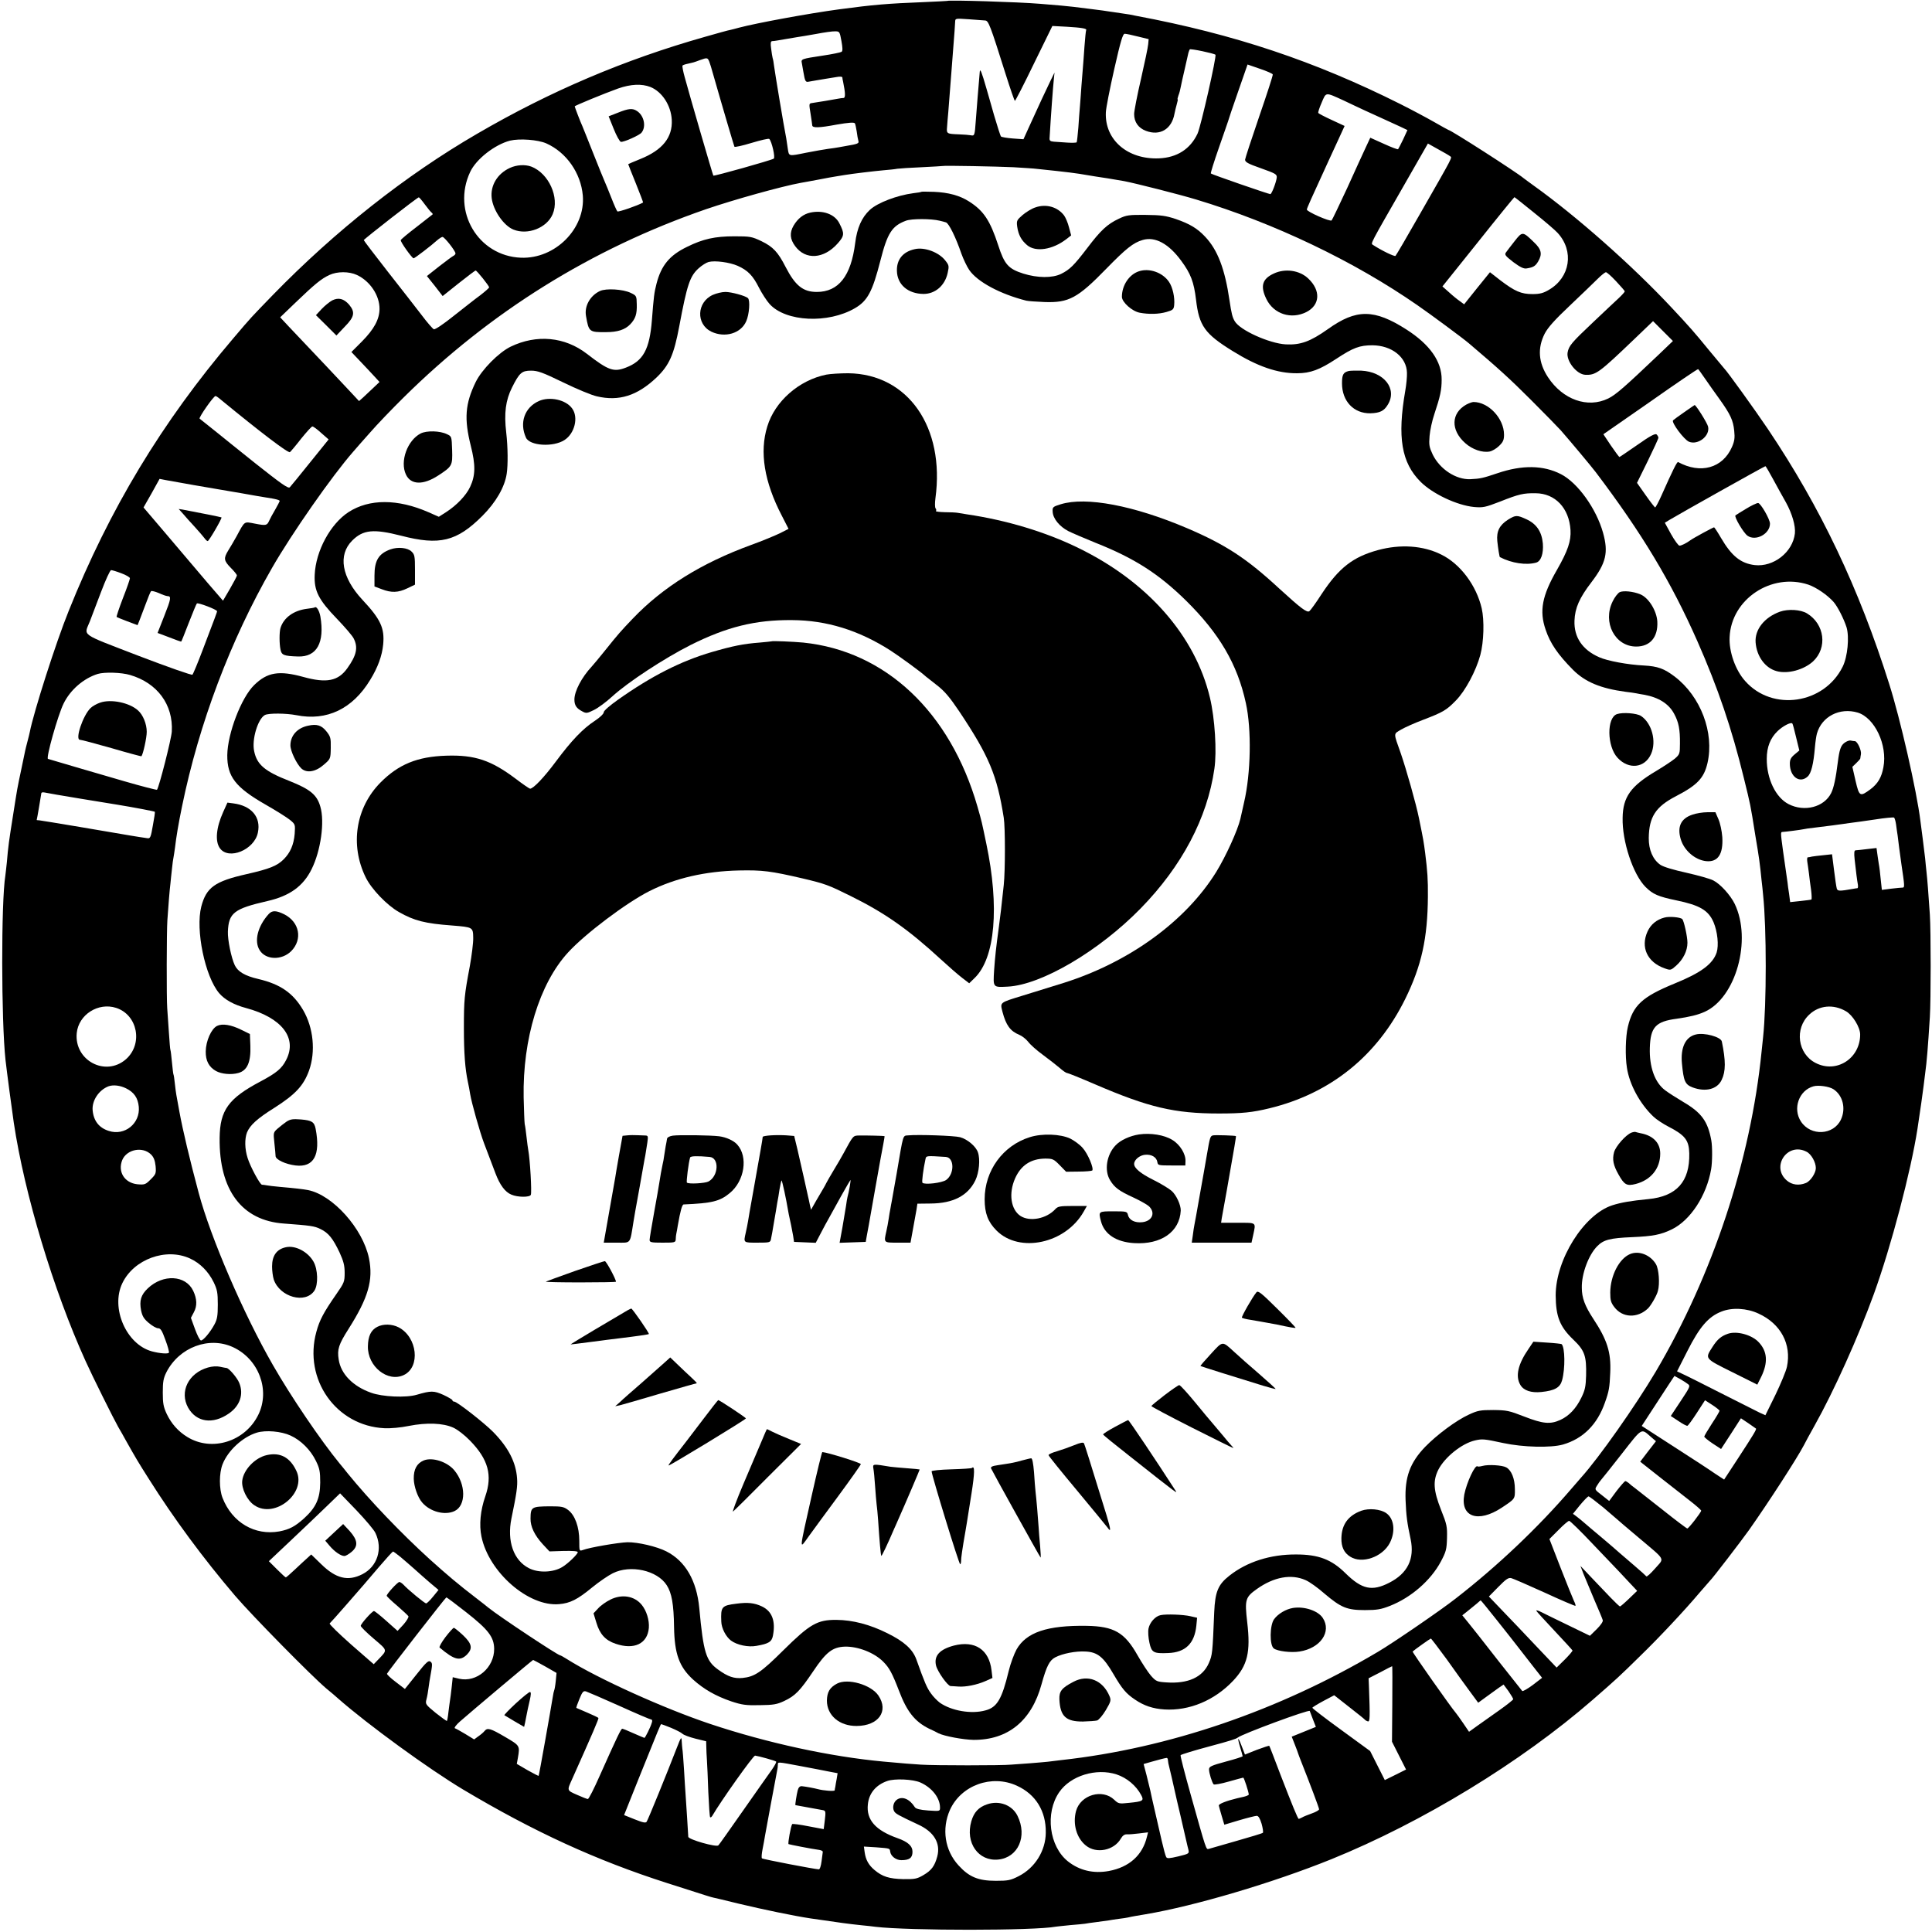 <?xml version="1.0" standalone="no"?>
<!DOCTYPE svg PUBLIC "-//W3C//DTD SVG 20010904//EN"
 "http://www.w3.org/TR/2001/REC-SVG-20010904/DTD/svg10.dtd">
<svg version="1.0" xmlns="http://www.w3.org/2000/svg"
 width="1264pt" height="1264pt" viewBox="0 0 1264 1264"
 preserveAspectRatio="xMidYMid meet">
<g transform="translate(0,1264) scale(0.1,-0.1)"
fill="#000000" stroke="none">
<path d="M6197 12634 c-1 -1 -72 -4 -157 -8 -231 -9 -327 -17 -550 -47 -200
-27 -537 -89 -655 -120 -22 -6 -48 -13 -58 -15 -10 -1 -84 -22 -165 -45 -526
-149 -1011 -355 -1490 -634 -467 -271 -929 -636 -1336 -1054 -149 -154 -137
-140 -261 -286 -465 -546 -809 -1116 -1076 -1783 -83 -205 -229 -662 -254
-791 -2 -9 -8 -36 -15 -61 -7 -25 -13 -52 -15 -60 -2 -8 -13 -62 -25 -120 -29
-137 -26 -122 -54 -300 -27 -169 -33 -212 -41 -310 -4 -36 -8 -75 -10 -88 -28
-173 -27 -949 1 -1207 8 -71 42 -328 54 -409 70 -468 259 -1096 470 -1561 43
-96 185 -381 213 -430 13 -22 36 -62 51 -90 63 -112 80 -141 148 -248 165
-262 358 -523 566 -767 114 -133 500 -525 597 -607 28 -23 64 -53 80 -68 194
-170 588 -457 815 -593 463 -276 870 -463 1335 -612 290 -93 281 -90 302 -95
10 -2 83 -19 163 -39 167 -40 366 -81 472 -97 207 -30 240 -35 335 -45 35 -3
75 -8 90 -10 218 -26 1042 -26 1182 1 9 1 51 6 94 10 43 3 86 8 95 9 9 2 44 7
77 11 32 4 68 9 80 11 11 2 40 7 65 10 25 3 52 7 60 9 8 2 31 7 50 10 19 3 49
8 65 11 321 54 834 206 1215 360 597 242 1241 635 1710 1043 155 135 177 155
311 287 120 116 295 303 384 409 38 44 71 82 74 85 11 8 205 261 254 330 129
183 314 469 359 555 8 17 39 73 68 125 127 226 287 581 390 865 113 312 242
802 285 1080 18 120 35 236 40 280 3 28 8 64 10 80 11 80 18 166 31 372 7 109
7 560 0 668 -9 136 -17 238 -22 280 -2 22 -7 63 -9 90 -3 28 -11 86 -16 130
-6 44 -13 96 -15 115 -24 196 -132 669 -204 895 -199 629 -448 1153 -793 1667
-85 126 -267 379 -287 398 -3 3 -48 57 -100 120 -93 114 -126 152 -250 284
-256 273 -617 592 -895 791 -31 22 -61 45 -68 50 -45 38 -476 315 -491 315 -2
0 -43 23 -92 51 -49 28 -150 82 -224 119 -559 280 -1085 456 -1725 576 -22 4
-42 8 -45 9 -3 0 -30 5 -60 9 -30 4 -64 10 -75 11 -10 2 -60 9 -110 15 -49 6
-103 13 -120 15 -31 4 -117 12 -220 20 -143 12 -599 26 -608 19z m248 -128
c22 -1 32 -26 135 -353 30 -95 57 -173 60 -173 3 0 60 110 125 245 l120 245
95 -5 c101 -6 133 -12 126 -23 -2 -4 -7 -52 -11 -107 -4 -55 -8 -116 -10 -135
-2 -19 -6 -75 -10 -125 -3 -49 -8 -110 -10 -135 -2 -25 -7 -85 -10 -135 -4
-49 -9 -93 -11 -96 -2 -3 -30 -4 -61 -2 -32 2 -71 5 -88 6 -25 2 -30 7 -28 27
8 138 22 330 28 385 l4 40 -27 -55 c-27 -55 -78 -165 -143 -308 l-33 -73 -70
5 c-38 3 -73 9 -77 13 -4 4 -24 67 -45 138 -20 72 -43 150 -50 175 -31 108
-42 136 -44 110 -1 -14 -3 -41 -5 -60 -4 -42 -12 -144 -21 -260 -7 -98 -8
-100 -33 -95 -10 2 -45 5 -77 6 -79 3 -82 4 -78 47 1 20 5 64 8 97 5 64 16
204 21 270 2 22 6 81 10 130 9 116 13 165 14 193 1 22 2 22 89 16 48 -4 96 -7
107 -8z m-940 -134 c8 -45 9 -65 1 -71 -6 -4 -62 -16 -124 -25 -139 -21 -142
-22 -136 -49 2 -12 7 -38 10 -57 11 -64 14 -69 37 -64 12 2 36 6 52 9 17 3 44
7 60 10 17 3 47 8 68 11 20 4 37 3 38 -2 0 -5 2 -18 5 -29 15 -73 16 -105 3
-106 -8 0 -22 -2 -32 -4 -25 -5 -150 -26 -174 -29 -21 -3 -21 -3 -9 -76 5 -30
9 -62 10 -70 1 -18 44 -17 161 5 76 13 113 16 118 8 3 -4 8 -29 12 -53 3 -25
8 -52 11 -62 5 -16 -3 -20 -81 -33 -16 -3 -39 -7 -50 -9 -11 -2 -42 -7 -68
-10 -50 -8 -57 -9 -142 -25 -118 -24 -113 -25 -121 27 -4 26 -8 56 -10 67 -17
85 -73 423 -80 475 -2 19 -6 42 -9 50 -2 8 -7 36 -10 63 -5 35 -3 47 7 48 7 0
22 2 33 4 46 8 102 17 130 22 17 2 73 12 125 21 52 10 108 18 124 17 29 0 30
-3 41 -63z m1940 29 l70 -17 -3 -33 c-1 -18 -23 -121 -47 -227 -25 -107 -45
-211 -45 -230 0 -52 27 -91 77 -110 92 -35 169 11 187 112 3 16 10 44 15 62 5
17 8 32 6 32 -3 0 0 11 5 26 6 14 12 39 15 55 3 17 15 70 26 117 11 48 22 95
24 106 3 10 7 21 9 23 6 6 158 -26 168 -35 9 -9 -96 -471 -117 -516 -48 -102
-135 -157 -253 -162 -205 -8 -355 121 -347 301 1 28 26 155 55 283 42 185 56
232 69 231 9 0 48 -8 86 -18z m-2805 -163 c5 -13 16 -48 24 -78 61 -214 138
-474 141 -480 3 -4 53 7 112 25 60 18 111 30 116 26 16 -15 41 -123 29 -129
-17 -11 -391 -116 -395 -111 -4 5 -159 538 -187 643 -11 38 -17 73 -15 77 3 3
18 9 35 12 35 8 35 7 80 24 47 17 49 16 60 -9z m3687 -85 c2 -5 -38 -128 -88
-273 -50 -146 -92 -274 -93 -284 -1 -16 18 -27 104 -57 95 -34 105 -39 103
-61 -4 -32 -33 -108 -42 -108 -11 0 -384 129 -389 135 -3 2 21 78 52 167 32
90 58 168 60 173 1 6 30 92 65 192 l63 181 81 -28 c45 -15 83 -32 84 -37z
m-4072 -82 c77 -31 135 -121 140 -215 6 -115 -61 -198 -205 -256 -44 -18 -80
-33 -80 -34 0 -1 22 -58 50 -126 27 -68 49 -124 47 -125 -32 -19 -162 -64
-168 -58 -4 4 -22 44 -39 88 -17 44 -38 94 -45 110 -8 17 -41 100 -75 185 -34
85 -65 164 -70 175 -12 25 -50 125 -50 129 0 5 195 85 284 117 83 29 154 32
211 10z m4535 -88 c41 -20 104 -49 140 -66 36 -16 92 -42 125 -57 33 -15 81
-37 107 -49 l46 -22 -28 -61 c-16 -33 -31 -62 -33 -64 -3 -3 -45 13 -93 35
l-89 40 -29 -62 c-16 -34 -71 -154 -122 -267 -52 -112 -98 -208 -102 -212 -10
-10 -162 57 -162 71 0 8 23 60 143 321 14 30 43 94 65 141 l39 85 -84 39 c-46
21 -86 42 -88 46 -3 3 7 34 22 68 30 70 22 69 143 14z m-5216 -281 c132 -59
226 -194 239 -341 18 -216 -180 -416 -405 -407 -280 11 -453 304 -332 561 39
84 161 179 261 205 63 15 182 6 237 -18z m5913 -84 c14 -11 26 12 -197 -378
-83 -146 -155 -269 -160 -274 -6 -6 -88 33 -148 72 -15 10 -21 -2 198 380
l162 283 66 -37 c37 -20 73 -41 79 -46z m-2857 -72 c64 -4 133 -8 155 -11 202
-21 257 -28 330 -41 17 -3 41 -7 55 -9 24 -3 124 -19 185 -30 73 -14 361 -87
470 -120 508 -153 1033 -403 1450 -693 87 -60 295 -214 335 -248 192 -163 269
-233 405 -369 88 -88 176 -178 196 -200 57 -65 202 -238 229 -274 302 -399
493 -717 665 -1106 134 -304 225 -571 304 -895 45 -183 42 -168 75 -375 25
-147 30 -184 41 -295 4 -30 8 -73 10 -95 23 -215 23 -716 0 -930 -2 -22 -7
-65 -10 -95 -71 -711 -320 -1463 -693 -2095 -133 -224 -370 -561 -487 -691 -5
-6 -35 -40 -65 -75 -217 -253 -483 -505 -756 -717 -95 -75 -412 -292 -509
-349 -649 -385 -1370 -631 -2070 -708 -33 -4 -73 -9 -90 -11 -16 -2 -68 -6
-115 -10 -47 -3 -103 -7 -125 -9 -55 -6 -504 -6 -590 0 -62 4 -115 8 -245 20
-346 32 -758 121 -1133 246 -302 101 -736 297 -937 424 -22 14 -42 25 -45 25
-15 0 -394 251 -470 312 -5 5 -39 31 -75 59 -124 95 -192 153 -309 258 -187
170 -392 384 -536 561 -20 25 -43 54 -52 64 -124 151 -321 441 -438 646 -191
332 -407 833 -485 1125 -60 224 -104 410 -126 530 -9 50 -18 99 -20 110 -2 11
-7 45 -10 75 -3 30 -7 57 -9 60 -2 3 -6 39 -10 80 -4 41 -8 77 -10 80 -2 3 -6
54 -10 114 -4 60 -9 132 -11 160 -5 66 -4 505 1 576 6 89 15 202 20 240 2 19
6 62 10 95 3 33 8 67 10 75 2 8 6 38 10 65 8 69 22 153 46 270 111 541 316
1085 589 1560 129 225 394 604 531 760 14 17 64 73 110 125 45 52 144 155 219
229 567 561 1229 973 1978 1232 184 63 496 150 622 173 14 2 66 12 115 21 50
10 101 19 115 21 14 2 39 6 55 9 55 9 189 25 255 31 36 3 76 7 90 10 14 2 86
7 160 10 74 4 136 7 137 8 5 4 360 -3 463 -8z m-3850 -244 c19 -26 39 -50 45
-54 5 -4 7 -9 5 -11 -3 -2 -50 -39 -105 -82 -55 -42 -102 -81 -103 -86 -4 -10
74 -119 84 -119 7 0 117 84 154 118 14 12 30 22 35 22 13 0 85 -92 85 -108 0
-5 -6 -12 -12 -15 -7 -3 -49 -34 -94 -69 l-81 -64 52 -65 51 -66 104 83 c58
46 108 84 112 84 8 0 88 -100 88 -110 0 -4 -26 -27 -57 -51 -32 -23 -110 -85
-175 -136 -66 -53 -122 -91 -130 -87 -7 3 -43 44 -79 92 -37 48 -137 177 -223
286 -86 110 -156 202 -156 205 1 7 352 281 360 280 3 0 21 -21 40 -47z m7257
-54 c70 -56 139 -115 154 -132 109 -119 82 -291 -57 -372 -37 -22 -60 -28
-108 -28 -74 0 -115 18 -210 90 l-68 53 -85 -105 -84 -105 -27 20 c-15 10 -47
36 -71 58 l-44 39 234 292 c128 161 235 292 237 292 2 0 60 -46 129 -102z
m-7702 -407 c86 -40 149 -134 148 -223 -1 -68 -36 -132 -115 -212 l-69 -69 58
-61 c32 -34 74 -78 92 -98 l34 -37 -40 -38 c-22 -21 -52 -49 -67 -63 l-27 -24
-55 59 c-49 53 -234 249 -405 429 l-56 60 102 98 c125 120 168 155 220 179 51
24 129 24 180 0z m8238 -41 c31 -33 57 -63 57 -66 0 -4 -17 -23 -38 -43 -22
-20 -98 -92 -170 -160 -141 -133 -158 -154 -166 -197 -10 -56 59 -143 115
-146 70 -3 89 11 324 236 l120 115 65 -65 65 -65 -95 -91 c-224 -213 -278
-260 -328 -285 -135 -66 -298 -8 -395 140 -62 95 -69 189 -21 284 21 40 64 89
167 186 77 73 158 151 181 174 22 22 46 41 52 42 6 1 36 -26 67 -59z m582
-637 c22 -32 64 -92 94 -133 73 -102 90 -140 97 -208 5 -47 2 -68 -15 -107
-61 -138 -205 -178 -352 -98 -7 4 -36 -55 -109 -219 -19 -43 -38 -77 -41 -78
-3 0 -31 36 -62 80 l-57 81 70 142 c38 78 70 147 70 153 0 6 -6 16 -12 22 -10
7 -44 -11 -126 -69 -62 -43 -115 -79 -117 -79 -2 0 -27 33 -55 74 l-50 75 308
214 c169 119 309 214 312 212 3 -2 23 -30 45 -62z m-9710 -138 c263 -216 442
-352 452 -343 6 5 40 45 74 89 35 43 67 79 73 79 6 0 32 -19 58 -43 l48 -42
-121 -150 c-66 -82 -126 -156 -133 -163 -10 -10 -53 20 -227 158 -118 94 -223
179 -234 188 -11 9 -43 35 -70 56 -28 22 -54 43 -59 47 -7 7 91 148 104 148 3
1 19 -10 35 -24z m10157 -523 c26 -48 63 -115 83 -150 40 -73 63 -152 58 -202
-14 -123 -140 -221 -263 -207 -91 11 -151 59 -220 177 -22 38 -43 70 -46 70
-6 0 -135 -70 -154 -84 -27 -20 -60 -36 -72 -36 -7 0 -32 34 -55 75 l-41 75
31 19 c61 37 621 351 627 351 3 0 26 -40 52 -88z m-10332 -36 c80 -14 159 -27
175 -30 56 -9 210 -36 231 -40 12 -2 39 -7 60 -10 67 -10 94 -17 94 -24 -1 -4
-14 -29 -30 -57 -16 -27 -34 -60 -39 -72 -14 -31 -20 -33 -92 -19 -75 14 -65
21 -122 -84 -17 -30 -41 -72 -54 -92 -31 -51 -29 -66 17 -113 22 -22 40 -44
40 -50 0 -5 -21 -45 -46 -88 l-45 -77 -101 117 c-137 161 -127 149 -281 331
l-138 162 53 93 52 94 41 -8 c22 -4 105 -19 185 -33z m-475 -577 c30 -11 55
-26 55 -32 0 -7 -20 -65 -46 -131 -25 -65 -43 -120 -41 -122 1 -2 33 -15 70
-29 l67 -25 11 27 c6 16 24 64 41 108 16 44 32 83 36 87 4 4 27 -2 51 -12 24
-11 49 -20 57 -20 26 0 23 -18 -21 -129 l-44 -112 27 -10 c104 -40 126 -48
128 -46 2 2 24 57 49 122 26 66 49 123 53 127 8 7 132 -40 132 -51 0 -7 -11
-35 -95 -256 -31 -82 -61 -154 -66 -159 -4 -5 -155 48 -354 124 -388 150 -356
127 -317 225 10 28 44 114 73 192 30 79 59 143 66 143 7 0 37 -9 68 -21z
m11036 -74 c52 -18 124 -67 165 -113 27 -31 67 -110 85 -166 19 -64 7 -192
-25 -257 -121 -246 -460 -296 -638 -95 -64 71 -107 192 -102 288 11 248 274
423 515 343z m-10980 -591 c178 -52 283 -194 273 -370 -3 -50 -84 -367 -97
-381 -3 -2 -101 23 -218 57 -193 56 -466 136 -495 145 -15 4 65 287 102 362
44 90 131 165 224 194 44 13 154 10 211 -7z m11303 -246 c111 -34 196 -212
168 -358 -12 -66 -36 -107 -85 -144 -68 -50 -73 -48 -97 55 l-21 92 25 24 c14
13 26 27 27 31 0 4 2 16 4 27 5 24 -23 85 -39 86 -6 0 -19 2 -28 4 -10 2 -28
-5 -42 -16 -23 -18 -32 -45 -42 -124 -13 -106 -27 -171 -44 -204 -46 -92 -175
-125 -278 -72 -85 43 -144 167 -143 297 0 76 23 135 71 181 33 32 86 60 96 50
3 -2 14 -44 25 -91 l21 -86 -31 -26 c-24 -20 -31 -34 -31 -60 0 -86 65 -133
117 -84 23 21 38 83 47 190 3 36 9 76 13 90 31 112 149 173 267 138z m-11629
-563 c116 -19 226 -37 245 -40 93 -15 241 -43 243 -46 2 -2 -4 -43 -13 -90
-13 -76 -17 -86 -35 -83 -26 3 -83 13 -115 18 -95 17 -578 98 -592 99 -10 1
-18 1 -18 2 2 3 29 164 30 173 0 8 8 10 23 7 12 -3 116 -21 232 -40z m11880
-170 c3 -22 7 -53 10 -70 2 -16 7 -52 10 -80 4 -27 10 -77 15 -110 21 -140 22
-152 8 -152 -7 0 -41 -3 -74 -7 l-62 -8 -8 74 c-4 40 -8 75 -9 78 -1 3 -5 31
-10 64 l-8 58 -61 -7 c-33 -4 -67 -8 -75 -8 -10 0 -12 -14 -7 -61 9 -82 16
-136 21 -163 2 -13 1 -23 -3 -24 -4 0 -16 -2 -27 -4 -90 -16 -103 -16 -108 2
-3 10 -11 64 -18 121 l-13 103 -56 -6 c-30 -3 -64 -7 -75 -9 -11 -3 -23 -5
-28 -5 -4 -1 -5 -13 -3 -28 3 -16 7 -50 11 -78 3 -27 9 -76 14 -108 4 -32 5
-59 2 -62 -4 -2 -36 -6 -73 -10 l-66 -7 -7 54 c-5 29 -9 62 -10 73 -2 11 -8
58 -15 105 -7 47 -13 94 -15 105 -16 118 -16 122 -3 122 20 1 121 14 138 18 8
2 40 7 70 10 30 4 84 10 120 15 36 5 88 12 115 16 28 3 102 14 165 23 63 10
118 15 122 12 4 -4 10 -24 13 -46z m-11645 -1199 c141 -46 177 -236 64 -336
-134 -117 -339 -8 -322 171 12 121 141 203 258 165z m11317 -22 c44 -25 93
-105 93 -152 0 -157 -155 -257 -292 -186 -117 60 -139 225 -41 316 64 61 158
70 240 22z m-11253 -504 c53 -26 78 -62 84 -121 10 -109 -92 -192 -196 -158
-64 20 -100 66 -106 136 -5 63 41 132 104 156 31 11 75 6 114 -13z m11171 -6
c62 -40 83 -127 49 -199 -48 -102 -197 -110 -261 -13 -56 84 -14 205 82 231
32 9 103 -1 130 -19z m-11007 -427 c18 -18 26 -39 30 -76 4 -48 2 -53 -32 -87
-34 -34 -39 -36 -87 -32 -85 9 -130 82 -99 159 30 70 133 90 188 36z m10831
18 c31 -15 61 -69 61 -107 0 -33 -36 -87 -66 -98 -45 -18 -90 -12 -123 16
-107 90 3 254 128 189z m-10575 -699 c65 -30 119 -84 154 -155 23 -48 27 -68
27 -146 0 -73 -4 -97 -22 -130 -28 -52 -73 -105 -88 -105 -7 0 -24 33 -39 74
l-27 74 19 36 c23 42 21 88 -4 141 -49 103 -197 111 -297 16 -45 -43 -56 -80
-44 -144 8 -38 18 -55 50 -82 22 -19 50 -35 61 -35 17 0 26 -15 48 -76 16 -42
26 -80 23 -84 -6 -9 -60 -5 -112 9 -167 46 -270 283 -193 445 75 158 287 235
444 162z m10261 -360 c145 -66 217 -200 186 -348 -6 -29 -41 -112 -76 -185
l-65 -132 -38 17 c-20 10 -134 67 -252 127 -118 60 -231 117 -252 126 l-36 17
68 134 c79 156 137 224 222 257 69 28 166 23 243 -13z m-9980 -220 c168 -78
244 -281 165 -442 -86 -176 -305 -244 -465 -145 -59 36 -104 87 -134 150 -22
47 -26 70 -26 141 0 70 4 93 24 133 84 163 279 236 436 163z m9518 -241 c17
-12 14 -19 -47 -111 l-65 -98 50 -33 c28 -19 54 -33 59 -31 5 2 33 40 62 85
l53 82 48 -31 c26 -17 47 -34 47 -38 0 -4 -22 -42 -50 -84 -27 -42 -50 -80
-50 -85 0 -4 25 -25 55 -45 l55 -36 65 100 65 101 48 -32 c26 -18 48 -33 50
-35 6 -4 -14 -37 -113 -189 l-95 -145 -58 38 c-31 22 -152 101 -269 176 l-212
137 73 112 c40 62 88 135 107 164 l34 51 35 -19 c19 -11 43 -26 53 -34z m-244
-344 l35 -30 -52 -67 -51 -67 128 -101 c71 -55 160 -126 199 -156 39 -30 71
-59 72 -63 0 -11 -82 -117 -91 -117 -4 0 -76 54 -160 121 -85 67 -167 131
-182 143 -16 11 -35 27 -42 34 -8 6 -17 12 -22 12 -4 -1 -30 -30 -57 -65 l-48
-65 -48 38 c-47 36 -48 37 -32 62 8 14 20 30 26 37 6 6 67 83 136 171 136 174
126 168 189 113z m-8898 7 c68 -31 131 -94 166 -166 24 -49 28 -69 28 -142 -1
-105 -28 -163 -106 -234 -59 -53 -95 -72 -161 -85 -161 -29 -309 58 -372 219
-23 59 -23 161 0 220 35 90 132 179 224 207 59 18 160 9 221 -19z m555 -637
c50 -104 13 -220 -85 -270 -94 -48 -173 -29 -269 65 l-66 64 -25 -23 c-14 -12
-50 -46 -80 -74 -31 -29 -58 -53 -61 -53 -3 0 -29 24 -58 53 l-53 53 143 135
c78 74 183 173 233 222 l90 87 107 -111 c59 -62 115 -128 124 -148z m8033 167
c47 -40 88 -75 91 -78 3 -3 63 -55 135 -115 189 -160 175 -135 114 -206 -29
-33 -55 -57 -58 -52 -3 4 -37 35 -76 68 -38 33 -83 72 -100 86 -16 15 -68 59
-115 99 -47 39 -96 81 -110 93 -13 12 -37 31 -52 43 l-27 20 46 57 c26 31 51
57 56 57 5 0 48 -33 96 -72z m-68 -240 c79 -83 156 -163 170 -178 14 -15 47
-50 73 -78 l47 -50 -53 -51 c-29 -28 -56 -51 -59 -51 -4 0 -31 26 -62 58 -30
31 -87 91 -126 132 l-71 75 19 -50 c11 -27 43 -104 71 -170 29 -66 54 -127 56
-135 3 -9 -14 -33 -39 -58 l-45 -44 -138 67 c-77 37 -156 76 -178 87 -21 11
-37 15 -35 10 2 -5 56 -64 119 -131 63 -67 116 -125 118 -129 1 -4 -22 -31
-51 -60 l-53 -52 -135 142 c-73 78 -173 182 -221 232 l-87 91 62 63 c50 51 66
62 85 57 12 -3 111 -46 219 -95 108 -50 198 -88 200 -86 3 2 -2 17 -10 33 -7
15 -47 113 -87 216 l-73 188 59 59 c32 33 64 60 70 60 6 0 76 -68 155 -152z
m-7800 -85 c24 -20 64 -55 89 -77 25 -23 71 -63 102 -90 l57 -48 -36 -44 c-19
-24 -40 -44 -45 -44 -10 0 -119 90 -149 123 -9 9 -21 17 -26 17 -12 0 -83 -78
-83 -90 0 -4 30 -33 68 -65 37 -32 70 -63 74 -69 3 -6 -11 -30 -32 -54 l-39
-42 -73 65 c-40 36 -77 65 -81 65 -12 0 -86 -83 -87 -97 0 -6 38 -44 85 -84
93 -79 91 -72 30 -136 l-30 -31 -149 130 c-81 72 -144 133 -139 137 4 3 53 58
108 121 55 63 107 123 115 132 8 9 53 62 100 117 47 55 88 100 91 100 3 1 25
-16 50 -36z m429 -361 c144 -113 182 -162 183 -239 1 -123 -114 -222 -229
-196 l-42 10 -7 -66 c-4 -36 -9 -75 -11 -86 -2 -11 -6 -45 -10 -75 -3 -30 -8
-57 -10 -59 -2 -2 -35 22 -73 52 -67 55 -69 58 -61 89 5 18 11 53 14 78 3 25
8 54 10 65 16 88 16 93 2 104 -12 10 -28 -4 -91 -84 l-76 -95 -60 46 c-33 25
-59 49 -57 54 5 13 383 499 388 499 3 1 61 -43 130 -97z m6737 -44 c54 -68
116 -146 138 -175 22 -28 68 -87 102 -131 l62 -79 -61 -47 c-34 -25 -65 -43
-69 -39 -4 5 -71 89 -149 188 -153 196 -148 189 -204 259 l-39 48 34 27 c18
14 45 36 59 48 14 12 26 23 27 23 2 0 47 -55 100 -122z m-321 -265 c54 -76
122 -171 152 -211 l53 -72 52 38 c29 21 66 48 83 60 l31 21 32 -43 c17 -25 31
-48 31 -53 0 -4 -40 -36 -88 -70 -48 -34 -113 -80 -144 -102 l-57 -41 -38 56
c-21 31 -43 61 -48 67 -30 34 -287 399 -283 402 11 11 114 84 119 85 3 0 50
-62 105 -137z m-5900 -45 l75 -43 -5 -53 c-3 -30 -8 -57 -10 -60 -2 -4 -7 -25
-10 -47 -12 -75 -89 -510 -92 -513 -1 -2 -34 15 -73 37 l-70 41 7 38 c14 82
14 81 -83 138 -97 57 -116 62 -135 39 -7 -9 -26 -25 -41 -35 l-27 -20 -57 35
c-32 19 -62 36 -69 38 -6 3 9 23 34 45 61 54 474 402 478 402 1 0 37 -19 78
-42z m5543 -245 l-2 -248 46 -91 46 -91 -70 -35 -69 -34 -48 95 -48 95 -189
138 c-105 76 -189 141 -189 145 1 4 34 24 73 45 l70 37 98 -77 c54 -42 100
-79 103 -83 3 -4 12 -9 19 -11 14 -3 15 21 7 235 l-2 47 76 39 c41 22 76 40
78 40 2 1 2 -110 1 -246z m-5056 -14 c108 -49 202 -89 208 -89 6 0 8 -9 3 -22
-8 -28 -43 -98 -48 -98 -2 0 -34 14 -71 30 -37 17 -70 30 -74 30 -8 0 -34 -54
-147 -307 -37 -84 -72 -153 -78 -153 -6 0 -38 13 -72 28 -66 29 -65 27 -31
102 137 306 175 395 172 400 -2 4 -35 19 -72 35 -37 16 -70 30 -72 31 -2 2 7
28 20 59 19 47 26 54 43 49 12 -4 110 -46 219 -95z m4538 -91 l18 -46 -79 -32
-79 -32 20 -51 c11 -29 22 -56 23 -62 2 -5 8 -23 15 -40 63 -159 121 -313 121
-322 0 -6 -21 -18 -47 -27 -27 -10 -56 -21 -65 -27 -10 -5 -19 -9 -21 -9 -6 0
-43 91 -118 285 -40 105 -73 192 -75 193 -1 2 -38 -10 -81 -26 l-78 -31 -22
57 c-25 66 -30 58 -8 -14 8 -27 15 -51 15 -54 0 -3 -49 -19 -110 -35 -96 -26
-110 -33 -110 -51 0 -24 19 -85 30 -98 5 -4 49 4 98 18 50 14 93 26 96 26 5 0
36 -95 36 -111 0 -3 -15 -10 -32 -14 -18 -4 -38 -9 -44 -10 -70 -17 -122 -37
-120 -48 1 -6 10 -37 19 -68 l17 -57 97 29 c54 16 106 29 115 29 11 0 21 -16
32 -52 8 -29 12 -56 8 -59 -4 -4 -81 -27 -172 -53 -91 -26 -172 -49 -181 -52
-19 -5 -15 -15 -119 355 -39 139 -69 255 -66 258 5 5 93 32 191 58 138 37 171
48 183 57 27 23 467 186 471 174 2 -6 12 -32 22 -58z m-4201 -52 c33 -14 67
-31 75 -39 8 -8 46 -22 85 -32 l70 -17 1 -37 c0 -20 2 -58 4 -86 2 -27 6 -122
9 -209 4 -88 9 -162 12 -165 3 -3 9 1 14 9 57 98 268 395 280 394 24 -3 132
-33 138 -39 3 -3 -10 -27 -28 -53 -19 -26 -103 -146 -188 -267 -85 -121 -157
-224 -162 -228 -13 -14 -196 38 -197 56 -1 16 -14 232 -18 282 -2 22 -6 94
-10 160 -4 66 -9 127 -11 135 -1 8 -3 31 -4 50 -1 31 -5 25 -34 -50 -61 -158
-186 -465 -195 -478 -6 -10 -23 -7 -78 15 l-70 28 96 240 c134 333 143 355
147 355 3 0 31 -11 64 -24z m3251 -211 c1 -8 2 -18 3 -22 8 -32 17 -71 21 -88
2 -11 18 -81 35 -155 18 -74 33 -142 35 -150 2 -8 9 -37 15 -65 6 -27 13 -57
15 -65 2 -8 6 -27 10 -41 6 -26 4 -27 -65 -44 -59 -14 -74 -15 -80 -5 -5 8
-18 57 -30 109 -12 53 -32 141 -45 196 -13 55 -26 114 -29 130 -4 17 -15 62
-25 102 l-19 72 52 15 c50 14 83 23 99 25 4 0 8 -6 8 -14z m-2401 -40 c74 -14
159 -30 187 -36 l53 -10 -6 -37 c-4 -20 -8 -44 -9 -52 -2 -8 -4 -19 -4 -23 -1
-8 -75 -2 -111 8 -22 6 -82 17 -104 19 -13 1 -22 -8 -27 -27 -7 -26 -18 -97
-15 -97 2 0 169 -31 181 -33 17 -4 18 -10 11 -68 l-7 -56 -101 19 c-55 11
-102 17 -105 14 -8 -8 -30 -127 -24 -131 7 -3 149 -31 201 -38 14 -2 24 -8 23
-13 -1 -5 -4 -33 -8 -61 -4 -31 -11 -53 -18 -53 -27 1 -367 66 -372 72 -4 4
-2 30 4 60 6 29 13 69 16 88 5 29 70 380 80 430 2 8 4 23 4 33 1 21 -10 22
151 -8z m2065 -54 c67 -22 128 -73 161 -135 20 -37 12 -42 -79 -51 -65 -7 -70
-6 -97 20 -77 74 -220 33 -250 -73 -23 -85 3 -177 64 -226 68 -56 184 -33 229
45 11 19 24 29 39 28 13 -1 49 2 81 6 l58 7 -7 -28 c-29 -122 -116 -200 -250
-225 -100 -18 -191 3 -267 63 -123 98 -151 317 -57 453 74 108 242 159 375
116z m-1283 -53 c76 -34 128 -101 128 -164 0 -24 -1 -24 -77 -19 -55 4 -81 11
-88 22 -34 54 -83 74 -118 48 -22 -16 -30 -52 -17 -75 9 -16 27 -26 155 -86
106 -48 150 -123 127 -210 -17 -63 -38 -91 -91 -122 -41 -24 -55 -27 -131 -26
-92 2 -137 16 -189 60 -38 32 -57 66 -64 116 l-5 37 82 -5 c89 -7 87 -6 90
-28 4 -30 38 -56 73 -56 53 0 73 15 73 55 0 38 -30 65 -98 89 -144 51 -205
120 -194 221 7 72 52 127 127 153 48 17 168 12 217 -10z m631 -21 c123 -56
191 -166 189 -307 -1 -119 -71 -231 -178 -285 -53 -27 -69 -30 -149 -30 -115
0 -175 25 -244 101 -90 98 -111 239 -56 363 73 161 273 234 438 158z"/>
<path d="M4041 11902 l-59 -23 33 -82 c18 -45 39 -83 47 -85 18 -3 120 42 135
60 32 39 17 112 -30 142 -29 19 -54 17 -126 -12z"/>
<path d="M3335 11541 c-82 -38 -128 -116 -118 -198 10 -80 78 -179 142 -205
94 -38 219 11 257 101 46 109 -26 267 -140 311 -41 15 -96 12 -141 -9z"/>
<path d="M6028 11385 c-2 -2 -25 -6 -53 -9 -106 -14 -233 -62 -284 -109 -53
-49 -84 -119 -96 -217 -27 -216 -109 -320 -251 -320 -90 0 -141 41 -204 163
-50 98 -82 132 -158 169 -63 30 -74 32 -177 32 -127 0 -205 -17 -310 -69 -114
-55 -169 -121 -200 -242 -15 -58 -18 -84 -30 -238 -15 -191 -57 -267 -170
-310 -80 -31 -114 -19 -255 90 -145 112 -329 129 -499 47 -78 -38 -189 -150
-229 -232 -69 -142 -76 -240 -32 -416 32 -126 31 -194 -4 -269 -26 -56 -88
-121 -158 -166 l-47 -30 -68 30 c-201 88 -387 88 -522 1 -119 -77 -215 -254
-222 -410 -5 -105 25 -164 146 -289 51 -53 100 -110 109 -128 30 -59 19 -110
-41 -194 -60 -85 -136 -100 -288 -58 -160 44 -236 31 -322 -53 -85 -83 -174
-317 -176 -458 -1 -141 53 -211 252 -325 67 -38 138 -83 158 -99 35 -29 35
-30 31 -91 -6 -72 -29 -124 -72 -167 -43 -43 -93 -63 -243 -97 -208 -47 -263
-87 -296 -212 -39 -152 24 -457 117 -567 37 -43 97 -76 176 -97 234 -63 337
-196 262 -340 -28 -56 -64 -85 -167 -140 -210 -111 -266 -188 -268 -370 -4
-342 146 -541 421 -560 173 -13 199 -16 239 -36 52 -25 81 -61 125 -154 25
-55 33 -83 33 -132 0 -58 -3 -66 -54 -139 -84 -121 -110 -170 -131 -247 -86
-311 129 -616 445 -631 41 -2 107 4 160 15 117 23 223 19 290 -11 29 -13 75
-49 110 -85 120 -123 148 -227 100 -365 -32 -92 -41 -186 -25 -263 48 -233
308 -460 508 -442 72 6 120 30 217 110 44 36 104 77 134 92 116 58 291 19 353
-78 33 -51 46 -125 48 -274 3 -176 34 -260 124 -343 71 -64 148 -108 250 -143
70 -23 95 -27 186 -25 90 1 113 5 160 27 73 34 105 68 190 194 85 127 127 159
208 162 86 2 193 -40 251 -99 39 -39 58 -74 102 -188 52 -138 104 -203 196
-249 27 -12 55 -26 63 -31 39 -19 163 -42 230 -43 225 -1 379 125 444 363 33
119 52 157 90 177 48 25 135 42 199 38 78 -4 117 -36 182 -148 56 -96 82 -127
140 -166 60 -41 118 -60 193 -65 163 -10 328 59 450 188 94 100 115 187 92
382 -17 148 -13 164 63 218 111 79 225 100 319 58 24 -10 79 -49 122 -87 110
-93 148 -109 266 -109 79 0 106 5 162 27 139 54 269 167 335 291 34 64 38 80
40 153 2 75 -1 90 -39 185 -50 127 -54 189 -18 262 42 82 153 172 240 192 48
11 60 10 185 -17 131 -28 311 -32 390 -10 132 38 225 131 275 274 27 75 31
100 35 197 6 133 -20 214 -111 352 -55 84 -75 137 -75 203 -2 92 45 216 101
272 41 42 84 53 228 59 137 6 188 16 260 51 121 59 227 220 257 393 8 46 9
146 1 190 -23 124 -63 180 -184 251 -47 28 -100 62 -118 76 -68 51 -104 153
-100 278 4 135 38 172 176 190 84 12 138 25 182 45 205 91 311 471 197 707
-28 57 -94 130 -140 153 -21 11 -100 33 -175 50 -86 19 -150 38 -171 52 -49
34 -77 98 -76 176 2 138 45 204 178 273 139 72 183 118 206 216 46 199 -44
437 -215 567 -69 52 -110 67 -201 72 -104 5 -239 30 -292 54 -110 48 -166 131
-162 239 3 83 32 149 111 252 96 126 112 194 76 323 -44 158 -166 328 -276
384 -115 59 -253 61 -415 6 -95 -32 -112 -36 -177 -39 -94 -4 -199 65 -246
160 -23 49 -26 63 -21 123 3 37 17 101 31 142 39 117 48 159 48 226 1 119 -77
230 -230 328 -211 135 -328 136 -514 3 -116 -82 -180 -105 -276 -100 -107 6
-301 93 -334 152 -15 25 -21 49 -34 136 -30 206 -78 331 -160 417 -51 54 -99
83 -191 115 -67 22 -96 26 -198 27 -109 1 -125 -1 -175 -25 -75 -35 -119 -76
-206 -191 -88 -115 -114 -141 -172 -170 -58 -28 -154 -27 -247 2 -98 31 -124
61 -164 185 -53 162 -95 226 -191 287 -61 39 -135 59 -230 63 -43 1 -80 2 -82
0z m120 -189 c13 -3 32 -8 41 -11 19 -6 64 -97 101 -205 13 -36 36 -84 51
-106 53 -78 203 -158 373 -201 12 -3 65 -7 119 -9 160 -6 218 26 405 218 128
131 176 170 238 188 81 24 170 -24 252 -136 62 -84 83 -138 97 -255 20 -171
57 -223 240 -336 161 -100 293 -146 421 -145 87 0 148 23 256 94 112 74 154
89 237 89 127 -1 224 -78 226 -180 1 -25 -4 -78 -11 -117 -53 -305 -25 -471
100 -596 79 -79 238 -154 350 -165 59 -5 73 -2 169 35 126 50 154 56 234 55
128 -1 219 -97 228 -241 4 -72 -17 -135 -89 -261 -97 -168 -116 -268 -74 -390
30 -90 80 -163 179 -263 80 -80 181 -122 344 -144 28 -3 59 -8 70 -10 11 -2
34 -7 50 -9 96 -17 163 -59 198 -125 30 -55 39 -103 38 -195 0 -66 -2 -71 -33
-98 -18 -15 -74 -52 -124 -82 -165 -98 -216 -169 -218 -305 -4 -154 68 -371
150 -453 48 -48 84 -63 199 -87 155 -32 212 -65 246 -144 26 -62 35 -151 20
-198 -25 -75 -103 -133 -276 -203 -212 -87 -272 -143 -305 -284 -15 -62 -18
-192 -6 -266 16 -110 86 -238 174 -321 19 -18 63 -47 96 -64 111 -57 136 -90
138 -176 4 -185 -83 -281 -267 -299 -114 -11 -179 -22 -238 -41 -185 -61 -369
-354 -369 -589 1 -139 27 -205 116 -290 74 -71 86 -106 83 -235 -2 -71 -7 -95
-31 -144 -35 -72 -81 -120 -138 -146 -66 -30 -114 -25 -235 22 -100 39 -115
42 -203 43 -85 0 -102 -3 -160 -30 -83 -38 -208 -131 -286 -211 -99 -103 -134
-198 -128 -350 4 -101 10 -147 33 -254 27 -129 -20 -224 -140 -285 -113 -58
-179 -43 -286 62 -91 90 -176 123 -323 123 -168 1 -322 -48 -437 -139 -74 -58
-93 -105 -99 -238 -11 -270 -12 -280 -35 -333 -40 -93 -136 -137 -278 -127
-62 4 -68 7 -101 44 -19 22 -59 83 -88 134 -84 149 -154 189 -332 192 -258 4
-395 -42 -459 -154 -16 -29 -40 -93 -52 -143 -44 -183 -76 -236 -151 -256 -93
-26 -223 -3 -299 50 -17 13 -44 40 -59 62 -26 36 -40 68 -95 222 -24 66 -80
117 -190 171 -114 57 -226 86 -332 87 -125 1 -173 -26 -348 -199 -146 -145
-188 -173 -267 -181 -56 -5 -95 8 -160 55 -79 57 -96 111 -123 403 -17 179
-91 307 -215 370 -62 32 -187 61 -255 60 -60 -2 -248 -34 -292 -51 -23 -8 -23
-7 -23 61 0 89 -28 167 -73 201 -28 21 -42 24 -117 24 -123 -1 -128 -4 -129
-80 -1 -52 26 -109 80 -168 l44 -47 93 3 c60 1 92 -1 92 -8 0 -13 -64 -75
-101 -97 -58 -36 -156 -40 -218 -8 -101 51 -145 177 -115 325 34 164 41 213
37 262 -7 106 -57 203 -156 304 -59 60 -237 199 -255 199 -7 0 -12 4 -12 9 0
4 -27 20 -59 35 -63 28 -81 28 -174 1 -70 -21 -225 -14 -299 13 -119 42 -198
123 -212 217 -11 67 0 99 64 200 130 205 163 320 134 463 -40 194 -237 414
-399 446 -32 6 -82 12 -185 21 -36 3 -74 8 -85 10 -11 2 -25 4 -31 4 -13 1
-76 117 -94 175 -19 59 -20 125 -4 167 20 48 67 91 179 161 138 88 191 145
227 244 44 124 29 280 -39 396 -66 112 -149 169 -293 203 -87 20 -134 48 -154
90 -23 49 -47 166 -45 220 5 123 41 150 259 200 145 33 234 97 289 209 60 121
86 309 57 408 -22 78 -66 114 -201 168 -162 63 -214 107 -232 195 -17 76 24
212 70 237 25 13 138 12 206 -1 199 -40 368 41 483 231 50 81 78 158 85 232
10 107 -17 165 -136 292 -136 146 -161 293 -67 387 72 72 140 78 321 32 250
-65 363 -38 531 130 88 88 146 188 159 275 9 58 8 174 -3 270 -15 127 -4 211
38 295 48 96 64 110 124 110 44 0 75 -11 211 -77 88 -43 187 -84 220 -91 145
-34 264 4 389 122 85 81 115 150 150 336 51 273 70 328 126 379 22 20 51 38
66 42 42 11 137 -2 190 -25 67 -30 100 -64 140 -144 19 -37 50 -85 69 -106
106 -117 383 -130 559 -27 82 48 114 108 166 311 46 181 76 227 167 261 37 14
164 14 221 0z"/>
<path d="M5985 11010 c-78 -17 -119 -68 -117 -142 2 -90 72 -150 174 -151 77
0 140 55 158 137 10 45 9 51 -15 81 -41 54 -136 90 -200 75z"/>
<path d="M7451 10865 c-64 -21 -111 -92 -111 -167 0 -35 67 -95 117 -104 59
-11 123 -10 175 5 42 12 47 17 50 45 5 50 -10 117 -34 152 -42 62 -130 92
-197 69z"/>
<path d="M4664 10711 c-106 -48 -112 -191 -10 -241 89 -42 193 -12 228 68 20
44 27 138 11 152 -17 15 -108 40 -147 40 -23 0 -59 -9 -82 -19z"/>
<path d="M8825 10213 c-37 -9 -45 -24 -45 -81 0 -117 77 -198 186 -196 62 2
89 15 114 57 63 103 -25 215 -174 222 -33 1 -70 0 -81 -2z"/>
<path d="M5406 10189 c-178 -36 -336 -174 -386 -339 -52 -167 -20 -363 95
-584 l44 -86 -57 -29 c-31 -15 -115 -50 -187 -76 -326 -119 -578 -276 -775
-482 -80 -84 -92 -97 -185 -213 -33 -41 -70 -86 -83 -100 -67 -72 -114 -162
-114 -217 0 -38 14 -58 53 -78 24 -13 31 -12 75 10 27 13 81 53 119 88 104 95
341 250 513 337 238 119 424 165 663 163 227 -1 437 -66 645 -199 53 -34 202
-142 230 -169 7 -5 40 -32 75 -59 49 -38 82 -77 144 -169 196 -294 248 -418
292 -697 10 -61 10 -347 0 -440 -14 -136 -23 -206 -32 -275 -18 -132 -25 -196
-31 -282 -7 -115 -9 -113 89 -108 220 11 597 233 869 511 270 276 437 592 483
914 17 113 3 332 -29 465 -96 405 -408 760 -861 980 -214 105 -471 182 -729
220 -23 4 -50 8 -61 10 -11 2 -49 4 -84 4 -35 1 -61 4 -58 8 4 3 3 11 -2 17
-5 6 -5 36 -1 66 63 465 -179 813 -570 818 -52 0 -117 -4 -144 -9z"/>
<path d="M3525 10016 c-93 -42 -128 -142 -84 -239 24 -54 178 -64 252 -16 67
43 93 149 50 207 -41 57 -147 80 -218 48z"/>
<path d="M6940 9341 c-52 -16 -55 -19 -53 -49 2 -45 45 -97 103 -127 26 -13
106 -47 177 -76 255 -101 414 -203 593 -379 217 -214 336 -416 391 -670 38
-172 33 -459 -12 -651 -10 -46 -21 -94 -24 -107 -18 -75 -94 -243 -158 -347
-199 -321 -567 -589 -996 -725 -86 -27 -208 -65 -271 -84 -153 -47 -147 -43
-131 -107 23 -87 51 -125 109 -149 18 -7 45 -28 59 -46 14 -19 57 -57 97 -86
39 -29 88 -67 109 -85 20 -18 42 -33 48 -33 6 0 88 -33 183 -74 351 -151 519
-191 811 -191 151 0 219 7 330 34 400 97 705 343 889 716 107 218 146 397 148
669 1 112 -3 167 -18 286 -10 75 -10 78 -40 225 -19 95 -83 320 -119 425 -49
139 -50 126 2 157 26 15 89 43 142 63 133 51 154 63 217 128 61 62 131 193
159 297 23 85 27 227 9 305 -35 150 -140 291 -265 352 -118 59 -267 69 -414
29 -164 -45 -255 -116 -368 -287 -36 -56 -72 -106 -80 -112 -15 -13 -55 17
-196 146 -215 199 -353 289 -606 397 -348 148 -660 207 -825 156z"/>
<path d="M9866 9240 c-56 -36 -76 -76 -70 -140 5 -48 14 -104 17 -105 78 -40
171 -54 237 -36 32 9 49 59 44 125 -7 78 -42 129 -108 159 -61 28 -70 28 -120
-3z"/>
<path d="M2555 9046 c-78 -28 -105 -73 -105 -172 l0 -71 48 -18 c62 -24 107
-23 167 6 l50 24 0 97 c0 87 -2 100 -22 119 -25 26 -90 32 -138 15z"/>
<path d="M5047 8444 c-1 -1 -36 -4 -77 -8 -106 -8 -175 -22 -313 -62 -202 -59
-395 -157 -614 -312 -55 -39 -93 -72 -93 -82 0 -10 -25 -34 -57 -55 -81 -53
-154 -130 -256 -267 -78 -105 -148 -178 -169 -178 -4 0 -47 29 -94 65 -161
121 -267 157 -454 151 -189 -6 -312 -56 -431 -176 -162 -164 -200 -408 -97
-619 37 -77 140 -184 218 -228 100 -57 171 -75 347 -88 137 -11 138 -11 139
-81 1 -32 -10 -115 -22 -184 -36 -190 -39 -222 -39 -405 0 -167 8 -268 26
-353 5 -23 12 -59 15 -80 9 -56 63 -248 91 -322 32 -84 46 -121 74 -195 29
-77 63 -124 105 -141 42 -18 120 -18 127 -1 7 19 -5 230 -17 294 -2 10 -7 47
-11 83 -4 36 -9 74 -12 85 -2 11 -5 90 -7 175 -7 382 103 744 290 948 110 121
382 326 533 402 169 85 365 130 586 135 153 3 205 -3 420 -53 143 -34 165 -42
308 -113 227 -112 379 -219 593 -416 50 -46 112 -100 138 -120 l47 -36 35 34
c135 130 164 465 77 879 -31 148 -28 138 -58 243 -179 620 -602 1018 -1140
1073 -64 6 -203 12 -208 8z"/>
<path d="M10579 7968 c-68 -23 -66 -211 4 -286 73 -79 178 -67 219 25 37 83 5
202 -66 249 -28 18 -119 25 -157 12z"/>
<path d="M2015 7892 c-71 -15 -115 -65 -115 -129 0 -37 41 -122 72 -151 36
-32 94 -22 149 27 41 36 42 37 43 108 1 65 -1 74 -30 110 -31 38 -62 48 -119
35z"/>
<path d="M1758 6660 c-72 -79 -97 -178 -59 -237 40 -64 144 -67 206 -6 76 77
55 190 -45 241 -53 26 -79 27 -102 2z"/>
<path d="M10890 6637 c-51 -13 -90 -45 -111 -91 -47 -103 -2 -201 111 -241 39
-14 41 -14 76 17 46 41 74 97 74 150 0 41 -23 144 -34 155 -12 12 -84 19 -116
10z"/>
<path d="M1875 5302 c-16 -11 -43 -32 -59 -46 -28 -25 -28 -27 -21 -93 4 -38
8 -77 8 -87 1 -23 65 -53 131 -61 119 -14 164 68 131 240 -9 45 -25 55 -96 61
-53 4 -69 2 -94 -14z"/>
<path d="M10674 5230 c-37 -14 -103 -89 -114 -128 -13 -48 -5 -86 29 -146 38
-68 54 -77 113 -62 99 26 160 101 160 199 0 70 -47 118 -129 133 -15 3 -29 7
-32 8 -3 2 -16 0 -27 -4z"/>
<path d="M7452 5218 c-59 -9 -121 -37 -153 -71 -59 -61 -76 -165 -36 -229 29
-48 59 -70 153 -113 43 -20 89 -46 101 -57 44 -42 22 -96 -42 -104 -49 -6 -87
13 -95 46 -6 24 -8 25 -95 25 -99 0 -99 0 -82 -65 22 -85 100 -136 217 -143
177 -11 298 74 305 213 1 36 -29 102 -60 129 -19 16 -73 49 -120 72 -82 41
-125 76 -125 104 0 27 36 57 72 60 42 4 75 -16 80 -48 3 -21 7 -22 93 -22 l90
0 1 28 c2 47 -36 109 -86 139 -53 33 -142 47 -218 36z"/>
<path d="M4104 5212 l-31 -3 -23 -127 c-12 -70 -24 -136 -25 -147 -3 -18 -59
-335 -70 -397 l-5 -28 84 0 c97 0 86 -14 111 140 4 25 9 54 11 65 2 11 15 83
29 160 14 77 28 156 31 175 4 19 8 42 9 50 1 8 6 36 10 63 6 42 5 47 -11 48
-11 0 -35 1 -54 2 -19 1 -49 1 -66 -1z"/>
<path d="M4401 5210 c-20 -3 -35 -11 -37 -20 -1 -8 -5 -31 -9 -50 -3 -19 -8
-48 -10 -63 -2 -16 -6 -40 -10 -55 -9 -42 -14 -73 -21 -117 -3 -22 -19 -112
-35 -200 -16 -88 -29 -168 -29 -177 0 -16 11 -18 85 -18 81 0 85 1 86 23 0 12
2 29 4 37 2 8 6 31 9 50 18 103 29 140 39 140 184 8 236 20 301 74 97 79 122
238 49 318 -23 26 -72 48 -118 54 -56 7 -263 10 -304 4z m241 -139 c65 -5 60
-125 -7 -161 -23 -12 -131 -18 -141 -7 -5 5 11 132 21 164 3 10 46 11 127 4z"/>
<path d="M5043 5212 c-29 -2 -53 -6 -53 -10 0 -4 -6 -43 -14 -87 -24 -136 -26
-147 -47 -265 -11 -63 -22 -126 -25 -140 -2 -14 -7 -41 -10 -60 -3 -19 -10
-53 -15 -75 -15 -67 -17 -65 76 -65 80 0 85 1 89 23 3 12 12 63 20 112 9 50
18 106 21 125 4 19 11 59 15 89 5 29 11 55 13 58 4 3 31 -124 43 -197 2 -14 7
-36 10 -50 7 -30 13 -61 23 -115 l6 -40 71 -3 71 -3 33 63 c18 35 42 79 53 98
11 19 46 83 79 143 33 59 61 107 62 107 4 0 -11 -84 -19 -110 -2 -8 -7 -35
-10 -60 -4 -25 -15 -89 -24 -143 l-18 -98 86 3 85 3 7 40 c4 22 10 54 13 70 3
17 23 131 45 255 22 124 44 247 50 275 5 27 9 51 8 52 -3 2 -121 5 -168 4 -38
-1 -37 0 -100 -116 -12 -22 -40 -71 -64 -110 -23 -38 -45 -77 -49 -85 -4 -8
-12 -24 -19 -35 -7 -11 -28 -47 -47 -80 l-34 -60 -8 35 c-4 19 -9 44 -12 55
-6 30 -44 197 -68 302 l-22 91 -50 4 c-28 2 -75 2 -103 0z"/>
<path d="M5943 5212 c-38 -4 -31 18 -77 -252 -14 -80 -28 -158 -31 -175 -3
-16 -8 -41 -10 -55 -3 -14 -8 -43 -11 -65 -3 -22 -10 -58 -15 -80 -17 -77 -19
-75 75 -75 l83 0 16 88 c9 48 19 105 23 127 l6 40 86 1 c148 1 244 51 293 151
25 52 33 138 17 184 -13 39 -69 86 -117 99 -38 10 -272 18 -338 12z m244 -141
c57 -3 59 -111 3 -151 -27 -19 -141 -33 -155 -18 -5 5 5 86 20 155 5 22 3 22
132 14z"/>
<path d="M6737 5200 c-176 -55 -295 -219 -295 -406 0 -92 22 -149 78 -205 150
-150 452 -85 570 124 l21 37 -94 0 c-82 0 -96 -3 -112 -20 -58 -64 -168 -85
-229 -45 -63 42 -78 147 -35 245 38 86 103 129 197 130 49 0 56 -3 95 -43 l42
-43 82 1 c45 0 85 4 89 7 12 13 -29 111 -63 148 -18 21 -55 48 -81 61 -64 30
-184 35 -265 9z"/>
<path d="M7937 5212 c-19 -4 -21 -10 -41 -127 -9 -49 -18 -101 -20 -115 -3
-14 -14 -77 -25 -140 -26 -148 -30 -170 -36 -200 -3 -14 -8 -46 -11 -72 l-7
-48 196 0 195 0 11 50 c18 85 24 80 -100 80 l-110 0 4 28 c3 15 17 95 32 177
53 300 63 360 61 362 -3 4 -132 8 -149 5z"/>
<path d="M3760 4324 c-101 -36 -186 -67 -189 -69 -2 -3 100 -5 227 -5 128 0
232 2 232 4 0 17 -64 136 -73 135 -7 0 -95 -30 -197 -65z"/>
<path d="M8220 4185 c-25 -30 -99 -159 -95 -166 3 -3 28 -10 57 -14 29 -5 55
-9 58 -10 3 -1 25 -5 50 -9 25 -5 54 -10 65 -12 83 -18 119 -24 121 -21 2 2
-52 58 -120 125 -105 104 -125 120 -136 107z"/>
<path d="M4105 4067 c-83 -48 -374 -221 -372 -223 1 0 63 7 137 17 74 10 155
20 180 23 109 13 192 25 195 28 5 5 -108 167 -115 167 -3 -1 -14 -6 -25 -12z"/>
<path d="M2468 3959 c-41 -21 -60 -61 -61 -127 -3 -132 130 -238 235 -188 110
52 89 248 -34 312 -43 22 -100 24 -140 3z"/>
<path d="M7922 3782 c-39 -42 -70 -78 -68 -79 2 -2 230 -74 410 -129 44 -13
80 -23 82 -21 1 1 -48 46 -109 99 -62 53 -134 117 -162 143 -80 73 -73 74
-153 -13z"/>
<path d="M10001 3816 c-70 -101 -88 -180 -54 -237 22 -37 71 -53 138 -46 87 9
122 29 135 77 21 77 19 214 -3 236 -2 2 -45 7 -94 10 l-91 6 -31 -46z"/>
<path d="M4344 3722 c-22 -20 -90 -80 -149 -132 -60 -52 -123 -107 -139 -123
l-31 -27 30 6 c17 4 135 38 263 76 128 37 236 68 240 68 4 0 -11 16 -33 36
-22 20 -62 58 -90 85 l-50 48 -41 -37z"/>
<path d="M7620 3513 c-47 -36 -86 -68 -87 -72 -2 -3 119 -67 267 -142 149 -75
270 -135 270 -133 0 1 -6 9 -13 16 -7 7 -35 40 -62 73 -28 33 -57 67 -65 77
-8 9 -58 68 -110 132 -52 63 -99 115 -105 114 -5 0 -48 -29 -95 -65z"/>
<path d="M4600 3354 c-52 -69 -103 -135 -112 -147 -85 -109 -117 -152 -114
-155 5 -4 506 301 506 308 0 6 -173 120 -181 120 -2 0 -47 -57 -99 -126z"/>
<path d="M7295 3305 c-44 -24 -79 -46 -78 -50 1 -4 77 -66 169 -138 335 -265
321 -254 300 -222 -120 186 -300 455 -305 454 -3 0 -42 -20 -86 -44z"/>
<path d="M4981 3207 c-19 -45 -72 -169 -117 -275 -45 -106 -75 -187 -68 -181
8 6 111 108 229 227 l216 215 -78 32 c-43 17 -92 39 -110 48 -18 9 -33 17 -35
17 -2 0 -18 -37 -37 -83z"/>
<path d="M7028 3185 c-32 -13 -83 -31 -113 -40 -30 -8 -55 -20 -55 -25 0 -5
84 -109 186 -231 102 -123 192 -232 200 -243 24 -35 22 -14 -6 79 -114 371
-143 461 -148 472 -5 8 -23 5 -64 -12z"/>
<path d="M5311 2857 c-85 -379 -83 -356 -19 -267 30 41 118 162 196 267 78
106 143 198 144 204 2 8 -215 76 -252 79 -3 0 -34 -127 -69 -283z"/>
<path d="M6686 3085 c-49 -14 -60 -16 -159 -31 -35 -5 -47 -11 -43 -21 7 -17
317 -576 324 -583 2 -3 1 31 -3 75 -4 44 -9 100 -10 125 -4 64 -15 189 -20
230 -2 19 -7 77 -10 128 -5 59 -11 92 -19 91 -6 0 -33 -7 -60 -14z"/>
<path d="M5714 3033 c3 -16 8 -66 11 -113 3 -47 8 -101 10 -120 3 -19 7 -66
10 -105 9 -136 17 -230 21 -234 3 -3 40 74 84 177 6 12 14 32 20 45 61 137
148 342 147 343 -1 1 -38 5 -82 8 -44 3 -93 8 -110 10 -114 19 -116 19 -111
-11z"/>
<path d="M6359 3036 c-3 -3 -63 -7 -134 -9 -73 -2 -130 -8 -130 -13 0 -24 180
-612 187 -608 4 2 6 12 6 22 -1 14 8 79 28 192 2 14 7 41 10 60 3 19 16 104
30 189 21 133 22 186 3 167z"/>
<path d="M8906 2756 c-86 -32 -128 -90 -130 -179 -1 -57 17 -96 57 -121 77
-50 212 -3 260 90 38 75 28 158 -23 194 -38 27 -114 34 -164 16z"/>
<path d="M4818 2148 c-97 -12 -103 -20 -99 -117 1 -43 30 -99 63 -124 40 -30
114 -45 167 -35 80 14 100 26 108 67 18 95 -5 159 -72 191 -49 23 -92 28 -167
18z"/>
<path d="M7593 2073 c-35 -7 -71 -48 -79 -88 -4 -21 -1 -61 6 -92 14 -65 27
-72 122 -68 113 4 173 62 185 179 l5 52 -44 10 c-47 11 -158 15 -195 7z"/>
<path d="M6241 1874 c-94 -25 -132 -67 -117 -131 10 -40 76 -133 95 -134 9 0
31 -2 50 -3 48 -4 122 11 177 35 l47 21 -6 50 c-16 136 -109 197 -246 162z"/>
<path d="M6774 11283 c-23 -7 -60 -30 -83 -49 -39 -34 -41 -38 -36 -77 8 -54
27 -89 65 -121 56 -47 166 -30 256 39 l32 25 -14 52 c-7 29 -22 64 -32 78 -42
56 -117 78 -188 53z"/>
<path d="M5301 11249 c-45 -10 -81 -38 -109 -85 -27 -47 -24 -88 10 -134 68
-93 188 -85 279 18 44 50 45 64 10 132 -30 59 -108 87 -190 69z"/>
<path d="M8335 10851 c-77 -35 -91 -83 -50 -167 48 -99 163 -136 263 -85 89
46 94 141 11 219 -57 54 -150 67 -224 33z"/>
<path d="M3925 10736 c-64 -30 -103 -99 -91 -164 18 -104 21 -106 131 -105 76
0 124 16 158 51 35 37 45 67 43 132 -1 54 -2 56 -40 74 -50 24 -161 31 -201
12z"/>
<path d="M9593 9993 c-100 -56 -103 -167 -7 -252 47 -42 112 -64 160 -55 16 3
44 19 62 37 26 25 32 39 32 73 0 106 -101 214 -200 214 -8 0 -30 -8 -47 -17z"/>
<path d="M2752 9804 c-87 -45 -137 -183 -96 -269 32 -68 113 -70 211 -6 92 60
94 65 91 167 -3 88 -3 89 -33 103 -46 23 -134 25 -173 5z"/>
<path d="M10597 8766 c-12 -6 -33 -33 -46 -60 -68 -137 14 -296 154 -296 91 0
143 61 138 163 -4 71 -57 157 -112 179 -46 19 -110 25 -134 14z"/>
<path d="M2059 8666 c-2 -2 -25 -6 -51 -9 -87 -11 -152 -58 -173 -126 -8 -27
-8 -101 0 -140 7 -37 21 -43 115 -46 123 -4 175 91 146 262 -7 38 -26 69 -37
59z"/>
<path d="M1460 7327 c-46 -102 -54 -192 -21 -237 57 -79 225 -10 248 102 22
102 -42 177 -161 192 l-38 5 -28 -62z"/>
<path d="M11072 7310 c-75 -25 -100 -79 -76 -160 22 -74 93 -136 166 -144 77
-8 113 45 106 158 -3 40 -14 91 -25 116 l-20 46 -53 0 c-29 0 -73 -7 -98 -16z"/>
<path d="M1420 5928 c-38 -19 -73 -99 -74 -167 -1 -61 21 -102 67 -128 36 -20
100 -26 146 -13 59 16 83 71 79 179 l-3 76 -55 27 c-68 34 -126 43 -160 26z"/>
<path d="M11095 5872 c-68 -16 -101 -86 -91 -190 11 -115 20 -137 69 -156 85
-32 162 -13 191 49 27 56 27 125 1 251 -6 30 -115 60 -170 46z"/>
<path d="M1870 4480 c-60 -13 -90 -55 -90 -126 0 -28 5 -66 11 -85 39 -115
207 -162 266 -73 26 40 23 139 -6 190 -37 65 -119 108 -181 94z"/>
<path d="M10664 4435 c-71 -30 -128 -141 -129 -251 0 -51 4 -66 27 -96 53 -70
150 -74 219 -9 20 19 59 86 66 116 13 47 6 142 -13 174 -36 61 -112 91 -170
66z"/>
<path d="M2772 3085 c-45 -19 -66 -58 -65 -120 1 -50 26 -122 55 -155 52 -61
149 -86 212 -56 76 36 75 175 -2 267 -47 56 -144 87 -200 64z"/>
<path d="M9698 3049 c-15 -4 -29 -5 -31 -3 -15 16 -71 -103 -87 -184 -27 -147
90 -188 245 -86 87 58 87 56 86 122 0 68 -23 124 -57 142 -26 14 -117 20 -156
9z"/>
<path d="M3994 2175 c-27 -13 -64 -39 -80 -57 l-31 -33 19 -62 c22 -74 59
-115 125 -137 122 -42 209 0 218 103 4 51 -15 113 -47 152 -48 58 -129 71
-204 34z"/>
<path d="M8459 2120 c-47 -8 -97 -38 -123 -73 -29 -39 -31 -171 -2 -192 24
-18 113 -29 168 -20 136 21 212 129 152 220 -31 47 -121 77 -195 65z"/>
<path d="M7023 1637 c-77 -40 -94 -62 -92 -115 5 -110 42 -146 154 -145 40 1
82 4 93 7 11 4 37 34 57 68 33 56 35 64 24 91 -44 105 -142 144 -236 94z"/>
<path d="M5476 1625 c-47 -25 -65 -55 -66 -111 0 -97 82 -167 195 -166 143 1
211 97 142 199 -48 71 -200 115 -271 78z"/>
<path d="M9909 11062 c-24 -31 -50 -64 -56 -73 -11 -15 -5 -23 48 -64 46 -34
69 -45 88 -41 43 7 56 15 74 45 29 49 22 80 -28 127 -73 71 -75 71 -126 6z"/>
<path d="M2174 10675 c-17 -9 -48 -34 -69 -56 l-38 -41 67 -66 67 -67 54 57
c65 66 70 96 28 146 -34 38 -68 47 -109 27z"/>
<path d="M11020 9944 c-36 -25 -69 -49 -74 -54 -13 -13 71 -126 104 -140 59
-24 139 38 125 99 -5 23 -79 141 -88 141 -1 0 -31 -21 -67 -46z"/>
<path d="M11423 9311 c-34 -20 -65 -40 -69 -43 -9 -10 53 -115 79 -133 54 -38
147 12 147 79 0 29 -62 136 -78 135 -9 0 -45 -17 -79 -38z"/>
<path d="M1197 9279 c15 -18 50 -57 77 -86 27 -30 56 -63 63 -73 8 -11 17 -20
22 -20 8 0 95 149 90 155 -3 2 -151 32 -254 51 l-26 4 28 -31z"/>
<path d="M11645 8638 c-102 -37 -165 -117 -159 -201 7 -92 63 -168 138 -188
73 -20 178 9 238 64 95 89 76 244 -40 314 -41 25 -123 30 -177 11z"/>
<path d="M655 8043 c-21 -7 -50 -23 -62 -35 -50 -47 -104 -208 -70 -208 9 0
102 -25 208 -55 105 -31 193 -54 194 -53 11 12 35 121 35 160 0 51 -24 111
-57 140 -56 51 -177 76 -248 51z"/>
<path d="M11305 3914 c-44 -15 -70 -37 -101 -86 -50 -78 -54 -74 129 -165
l164 -82 26 52 c45 93 40 165 -16 225 -45 49 -144 76 -202 56z"/>
<path d="M1360 3693 c-128 -37 -187 -159 -129 -263 54 -95 161 -111 266 -38
73 50 99 127 68 201 -13 33 -68 97 -83 97 -4 0 -23 4 -42 8 -22 5 -52 3 -80
-5z"/>
<path d="M1745 3120 c-76 -17 -151 -95 -160 -166 -7 -51 32 -131 79 -162 134
-91 344 81 275 225 -42 89 -106 123 -194 103z"/>
<path d="M2187 2615 l-59 -55 29 -34 c31 -37 73 -66 96 -66 9 0 29 12 46 26
46 38 42 77 -11 137 l-43 46 -58 -54z"/>
<path d="M2914 1929 c-25 -33 -42 -64 -38 -68 96 -81 133 -91 179 -46 39 40
33 71 -26 127 -28 26 -55 48 -60 48 -4 0 -29 -27 -55 -61z"/>
<path d="M3375 1496 c-44 -41 -78 -76 -75 -78 3 -2 33 -20 67 -40 l62 -36 6
26 c3 15 8 40 11 56 3 16 11 55 19 88 10 43 10 58 2 58 -7 0 -48 -34 -92 -74z"/>
<path d="M6457 835 c-55 -19 -85 -52 -102 -110 -41 -141 46 -264 176 -251 130
13 192 152 126 286 -35 71 -120 103 -200 75z"/>
</g>
</svg>
